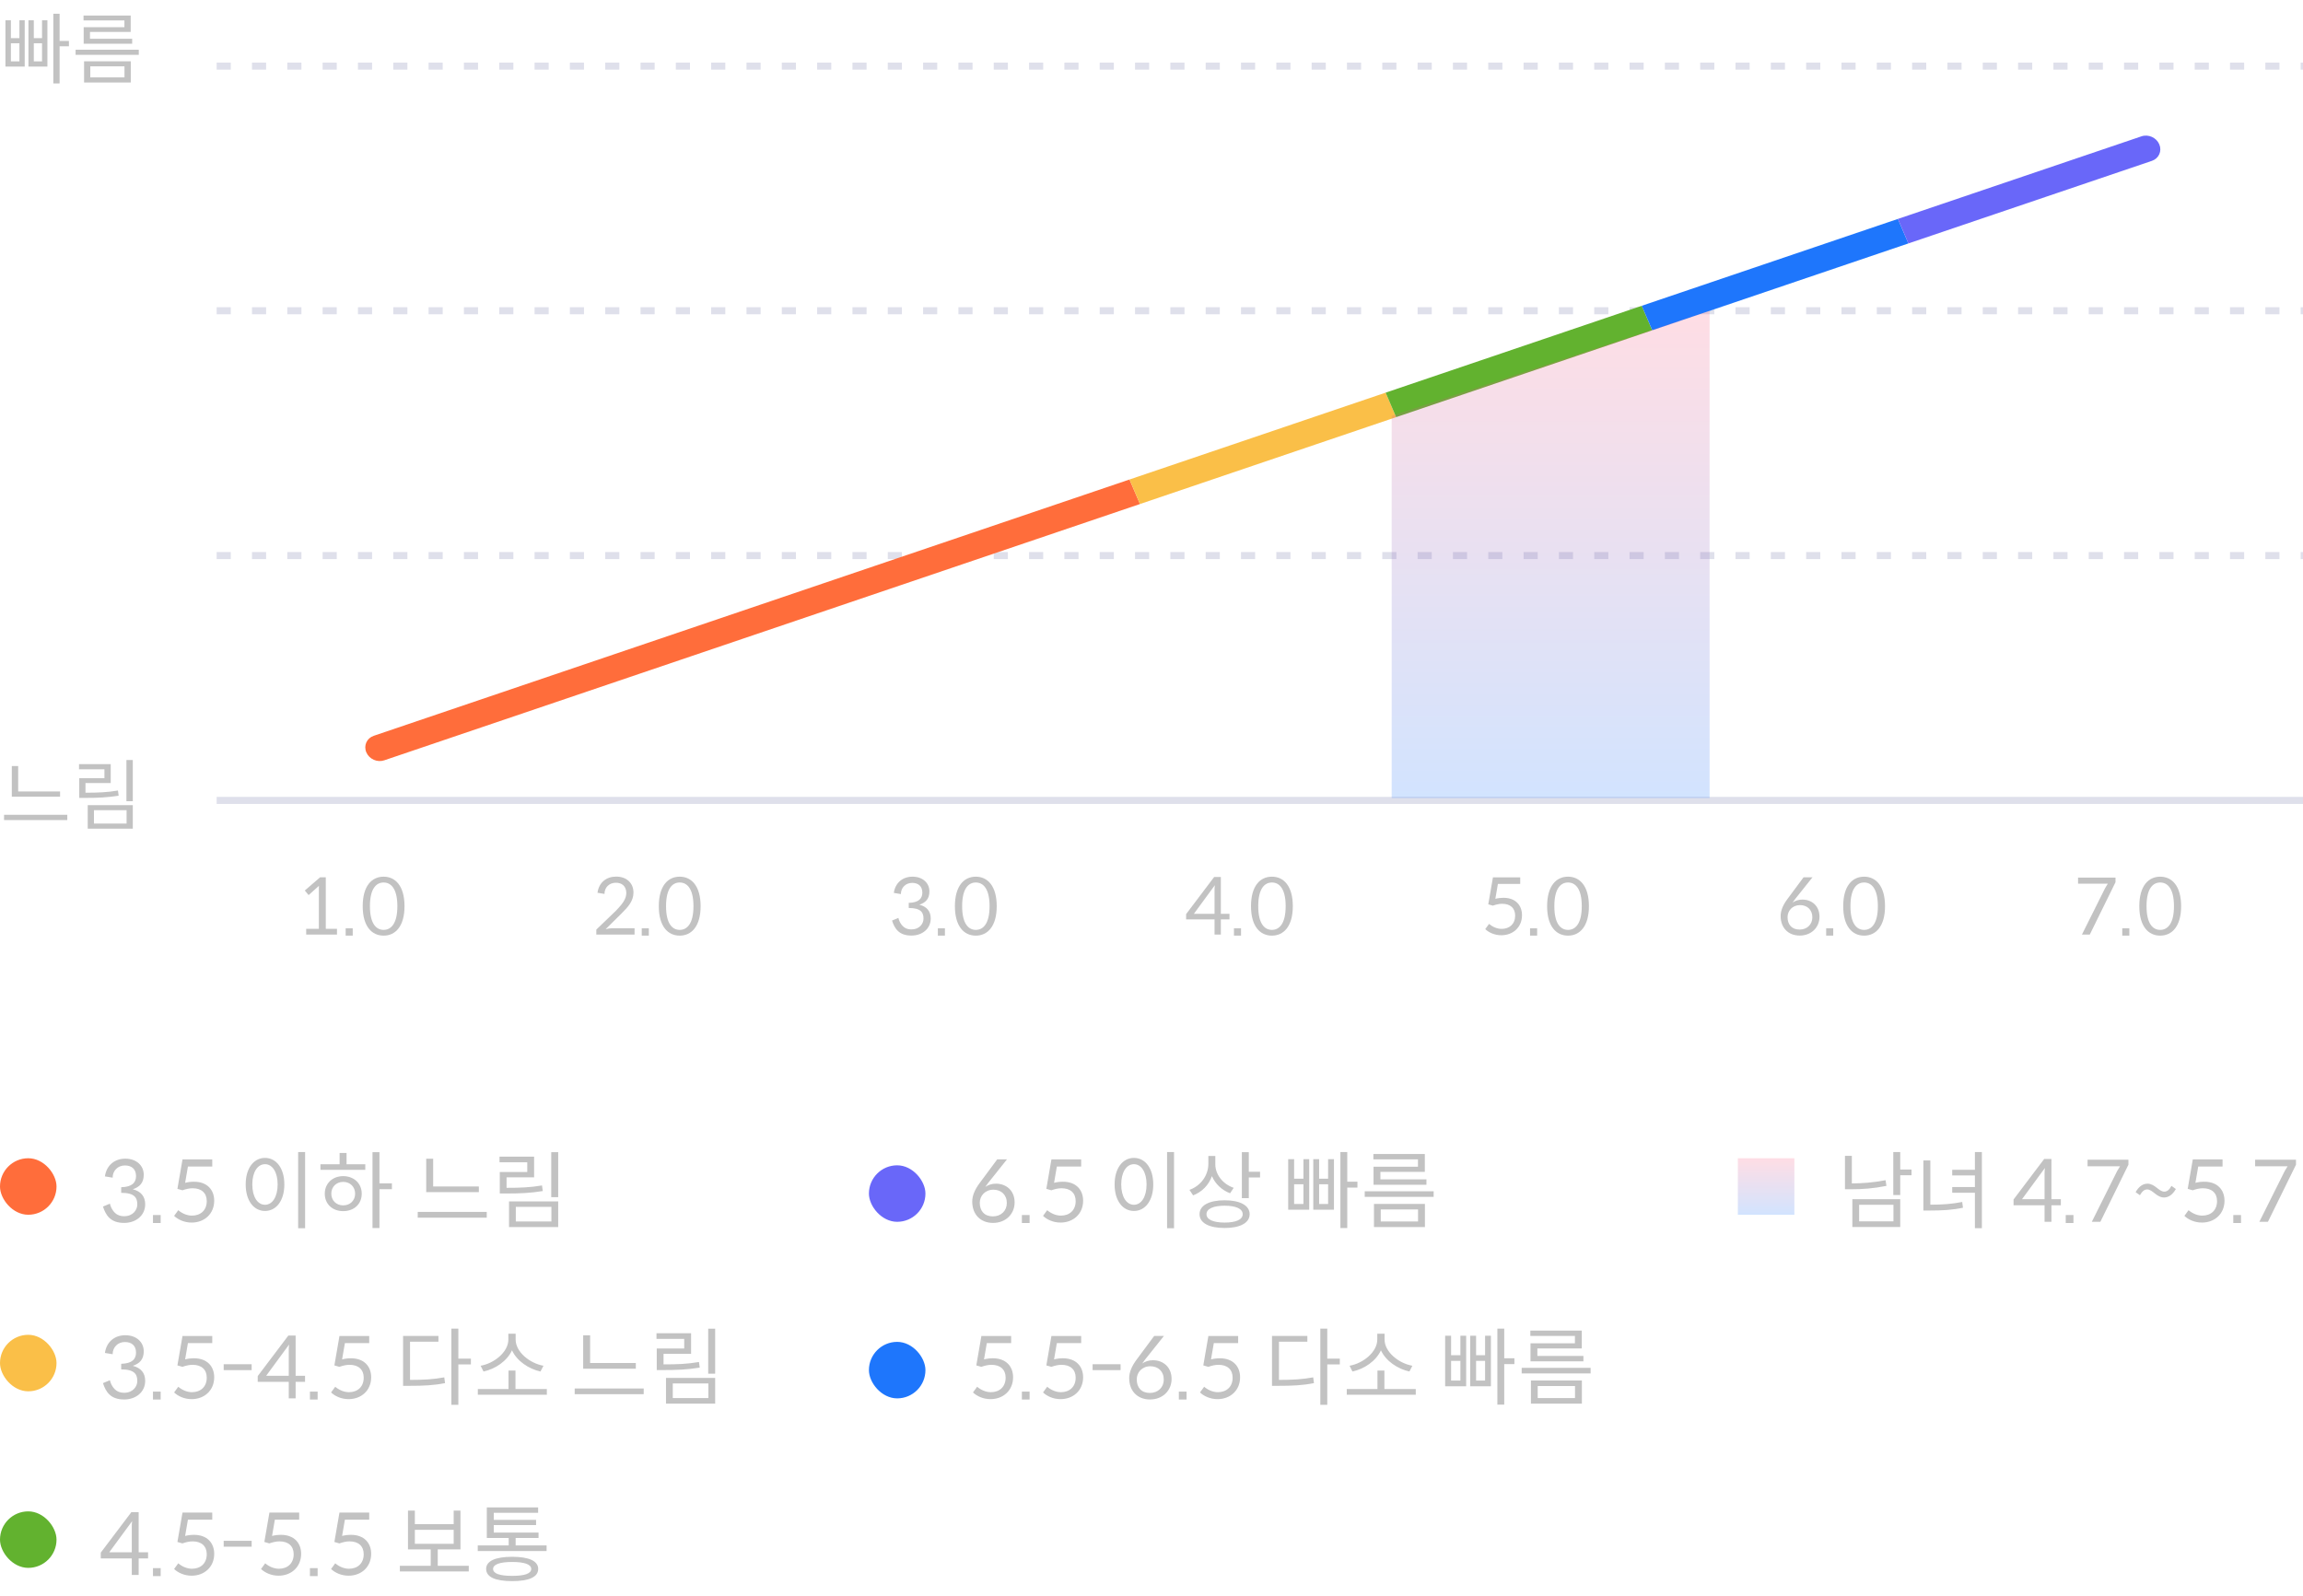 <svg width="326" height="226" viewBox="0 0 326 226" fill="none" xmlns="http://www.w3.org/2000/svg">
<path d="M14.852 166.568L15.944 166.748C15.944 165.764 16.676 165.02 17.684 165.02C18.608 165.02 19.256 165.512 19.256 166.52C19.256 167.432 18.704 168.068 17.156 168.104V168.896C19.04 168.896 19.436 169.592 19.436 170.54C19.436 171.32 18.824 172.208 17.564 172.208C16.652 172.208 16.112 171.74 15.74 170.972C15.644 170.744 15.584 170.564 15.56 170.432L14.576 170.84C14.996 172.136 15.68 173.156 17.576 173.156C19.22 173.156 20.552 172.124 20.552 170.516C20.552 169.412 19.952 168.68 18.8 168.392C19.76 168.068 20.348 167.492 20.348 166.34C20.348 164.996 19.268 164.06 17.744 164.06C16.244 164.06 15.08 164.972 14.852 166.568ZM22.744 172.04H21.652V173.168H22.744V172.04ZM26.206 167.48L26.602 165.176H30.046V164.168H25.834L25.114 168.332L25.822 168.536C26.338 168.356 26.794 168.248 27.262 168.248C28.522 168.248 29.266 168.92 29.266 170.072C29.266 171.368 28.39 172.124 27.178 172.124C26.458 172.124 25.762 171.8 25.234 171.356L24.646 172.16C25.186 172.676 26.074 173.108 27.13 173.108C28.918 173.108 30.322 171.884 30.322 170.012C30.322 168.476 29.326 167.324 27.466 167.324C27.034 167.324 26.614 167.372 26.206 167.48ZM43.19 173.912V163.124H42.206V173.912H43.19ZM37.514 163.952C35.918 163.952 34.778 165.416 34.778 167.708C34.778 170 35.918 171.464 37.514 171.464C39.11 171.464 40.25 170 40.25 167.708C40.25 165.416 39.11 163.952 37.514 163.952ZM37.514 164.84C38.558 164.84 39.302 165.968 39.302 167.708C39.302 169.46 38.558 170.588 37.514 170.588C36.458 170.588 35.714 169.46 35.714 167.708C35.714 165.968 36.458 164.84 37.514 164.84ZM53.713 168.38H55.477V167.552H53.713V163.136H52.729V173.888H53.713V168.38ZM51.709 164.852H49.057V163.256H48.073V164.852H45.361V165.644H51.709V164.852ZM48.577 166.532C47.065 166.532 45.973 167.576 45.973 169.016C45.973 170.492 47.065 171.488 48.577 171.488C50.113 171.488 51.205 170.492 51.205 169.016C51.205 167.576 50.113 166.532 48.577 166.532ZM48.577 170.672C47.605 170.672 46.897 169.976 46.897 169.016C46.897 168.056 47.605 167.348 48.577 167.348C49.573 167.348 50.269 168.056 50.269 169.016C50.269 169.976 49.573 170.672 48.577 170.672ZM60.332 168.8H67.784V167.996H61.316V164.072H60.332V168.8ZM68.9 172.412V171.596H59.132V172.412H68.9ZM79.015 169.508V163.136H78.031V169.508H79.015ZM76.831 168.644L76.723 167.852C75.019 168.14 73.627 168.188 71.707 168.188V166.7H75.607V163.772H70.711V164.576H74.635V165.944H70.747V168.992H71.611C73.591 168.992 75.079 168.932 76.831 168.644ZM79.015 170.108H72.055V173.744H79.015V170.108ZM78.055 172.952H73.015V170.888H78.055V172.952Z" fill="#C2C2C2"/>
<rect y="164" width="8" height="8" rx="4" fill="#FF6D3B"/>
<path d="M14.852 191.568L15.944 191.748C15.944 190.764 16.676 190.02 17.684 190.02C18.608 190.02 19.256 190.512 19.256 191.52C19.256 192.432 18.704 193.068 17.156 193.104V193.896C19.04 193.896 19.436 194.592 19.436 195.54C19.436 196.32 18.824 197.208 17.564 197.208C16.652 197.208 16.112 196.74 15.74 195.972C15.644 195.744 15.584 195.564 15.56 195.432L14.576 195.84C14.996 197.136 15.68 198.156 17.576 198.156C19.22 198.156 20.552 197.124 20.552 195.516C20.552 194.412 19.952 193.68 18.8 193.392C19.76 193.068 20.348 192.492 20.348 191.34C20.348 189.996 19.268 189.06 17.744 189.06C16.244 189.06 15.08 189.972 14.852 191.568ZM22.744 197.04H21.652V198.168H22.744V197.04ZM26.206 192.48L26.602 190.176H30.046V189.168H25.834L25.114 193.332L25.822 193.536C26.338 193.356 26.794 193.248 27.262 193.248C28.522 193.248 29.266 193.92 29.266 195.072C29.266 196.368 28.39 197.124 27.178 197.124C26.458 197.124 25.762 196.8 25.234 196.356L24.646 197.16C25.186 197.676 26.074 198.108 27.13 198.108C28.918 198.108 30.322 196.884 30.322 195.012C30.322 193.476 29.326 192.324 27.466 192.324C27.034 192.324 26.614 192.372 26.206 192.48ZM35.623 193.164H31.663V194.004H35.623V193.164ZM43.179 195.66V194.796H41.847V189.108H40.815L36.483 194.844V195.66H40.875V198H41.847V195.66H43.179ZM40.875 191.124V194.796H37.683L40.923 190.38C40.887 190.632 40.875 190.92 40.875 191.124ZM44.963 197.04H43.871V198.168H44.963V197.04ZM48.425 192.48L48.821 190.176H52.265V189.168H48.053L47.333 193.332L48.041 193.536C48.557 193.356 49.013 193.248 49.481 193.248C50.741 193.248 51.485 193.92 51.485 195.072C51.485 196.368 50.609 197.124 49.397 197.124C48.677 197.124 47.981 196.8 47.453 196.356L46.865 197.16C47.405 197.676 48.293 198.108 49.349 198.108C51.137 198.108 52.541 196.884 52.541 195.012C52.541 193.476 51.545 192.324 49.685 192.324C49.253 192.324 48.833 192.372 48.425 192.48ZM64.881 193.188H66.657V192.372H64.881V188.124H63.897V198.912H64.881V193.188ZM58.041 195.384V189.972H62.061V189.156H57.057V196.224H57.909C59.925 196.224 61.365 196.164 62.997 195.84L62.889 195.024C61.341 195.312 59.961 195.384 58.041 195.384ZM76.508 194.196L76.928 193.38C75.044 193.056 72.992 191.46 72.992 189.672V188.844H71.96V189.672C71.96 191.46 69.92 193.056 68.036 193.38L68.444 194.196C70.1 193.848 71.768 192.732 72.476 191.196C73.184 192.732 74.864 193.836 76.508 194.196ZM77.408 197.484V196.68H72.968V194.064H71.984V196.68H67.64V197.484H77.408ZM82.551 193.8H90.003V192.996H83.535V189.072H82.551V193.8ZM91.119 197.412V196.596H81.351V197.412H91.119ZM101.234 194.508V188.136H100.25V194.508H101.234ZM99.05 193.644L98.942 192.852C97.238 193.14 95.846 193.188 93.926 193.188V191.7H97.826V188.772H92.93V189.576H96.854V190.944H92.966V193.992H93.83C95.81 193.992 97.298 193.932 99.05 193.644ZM101.234 195.108H94.274V198.744H101.234V195.108ZM100.274 197.952H95.234V195.888H100.274V197.952Z" fill="#C2C2C2"/>
<rect y="189" width="8" height="8" rx="4" fill="#FABF48"/>
<path d="M20.96 220.66V219.796H19.628V214.108H18.596L14.264 219.844V220.66H18.656V223H19.628V220.66H20.96ZM18.656 216.124V219.796H15.464L18.704 215.38C18.668 215.632 18.656 215.92 18.656 216.124ZM22.744 222.04H21.652V223.168H22.744V222.04ZM26.206 217.48L26.602 215.176H30.046V214.168H25.834L25.114 218.332L25.822 218.536C26.338 218.356 26.794 218.248 27.262 218.248C28.522 218.248 29.266 218.92 29.266 220.072C29.266 221.368 28.39 222.124 27.178 222.124C26.458 222.124 25.762 221.8 25.234 221.356L24.646 222.16C25.186 222.676 26.074 223.108 27.13 223.108C28.918 223.108 30.322 221.884 30.322 220.012C30.322 218.476 29.326 217.324 27.466 217.324C27.034 217.324 26.614 217.372 26.206 217.48ZM35.623 218.164H31.663V219.004H35.623V218.164ZM38.511 217.48L38.907 215.176H42.351V214.168H38.139L37.419 218.332L38.127 218.536C38.643 218.356 39.099 218.248 39.567 218.248C40.827 218.248 41.571 218.92 41.571 220.072C41.571 221.368 40.695 222.124 39.483 222.124C38.763 222.124 38.067 221.8 37.539 221.356L36.951 222.16C37.491 222.676 38.379 223.108 39.435 223.108C41.223 223.108 42.627 221.884 42.627 220.012C42.627 218.476 41.631 217.324 39.771 217.324C39.339 217.324 38.919 217.372 38.511 217.48ZM44.963 222.04H43.871V223.168H44.963V222.04ZM48.425 217.48L48.821 215.176H52.265V214.168H48.053L47.333 218.332L48.041 218.536C48.557 218.356 49.013 218.248 49.481 218.248C50.741 218.248 51.485 218.92 51.485 220.072C51.485 221.368 50.609 222.124 49.397 222.124C48.677 222.124 47.981 221.8 47.453 221.356L46.865 222.16C47.405 222.676 48.293 223.108 49.349 223.108C51.137 223.108 52.541 221.884 52.541 220.012C52.541 218.476 51.545 217.324 49.685 217.324C49.253 217.324 48.833 217.372 48.425 217.48ZM66.357 222.508V221.704H61.965V219.388H65.181V213.892H64.221V215.812H58.725V213.892H57.753V219.388H60.969V221.704H56.601V222.508H66.357ZM64.221 218.596H58.725V216.616H64.221V218.596ZM77.372 219.616V218.824H72.992V217.768H76.232V217H69.896V215.944H75.884V215.2H69.896V214.204H76.172V213.436H68.912V217.768H72.008V218.824H67.628V219.616H77.372ZM72.5 220.432C70.112 220.432 68.816 221.032 68.816 222.148C68.816 223.3 70.112 223.876 72.5 223.876C74.888 223.876 76.184 223.3 76.184 222.148C76.184 221.032 74.888 220.432 72.5 220.432ZM72.5 223.132C70.76 223.132 69.8 222.82 69.8 222.148C69.8 221.512 70.76 221.164 72.5 221.164C74.24 221.164 75.2 221.512 75.2 222.148C75.2 222.82 74.24 223.132 72.5 223.132Z" fill="#C2C2C2"/>
<rect y="214" width="8" height="8" rx="4" fill="#62B22F"/>
<path d="M139.292 192.48L139.688 190.176H143.132V189.168H138.92L138.2 193.332L138.908 193.536C139.424 193.356 139.88 193.248 140.348 193.248C141.608 193.248 142.352 193.92 142.352 195.072C142.352 196.368 141.476 197.124 140.264 197.124C139.544 197.124 138.848 196.8 138.32 196.356L137.732 197.16C138.272 197.676 139.16 198.108 140.216 198.108C142.004 198.108 143.408 196.884 143.408 195.012C143.408 193.476 142.412 192.324 140.552 192.324C140.12 192.324 139.7 192.372 139.292 192.48ZM145.744 197.04H144.652V198.168H145.744V197.04ZM149.206 192.48L149.602 190.176H153.046V189.168H148.834L148.114 193.332L148.822 193.536C149.338 193.356 149.794 193.248 150.262 193.248C151.522 193.248 152.266 193.92 152.266 195.072C152.266 196.368 151.39 197.124 150.178 197.124C149.458 197.124 148.762 196.8 148.234 196.356L147.646 197.16C148.186 197.676 149.074 198.108 150.13 198.108C151.918 198.108 153.322 196.884 153.322 195.012C153.322 193.476 152.326 192.324 150.466 192.324C150.034 192.324 149.614 192.372 149.206 192.48ZM158.623 193.164H154.663V194.004H158.623V193.164ZM162.111 192.48L164.763 189.156H163.383L160.935 192.456C160.167 193.464 159.843 194.352 159.843 195.132C159.843 196.956 161.007 198.156 162.795 198.156C164.595 198.156 165.843 196.884 165.843 195.252C165.843 193.56 164.643 192.6 163.203 192.6C162.615 192.6 162.123 192.768 161.691 193.056C161.775 192.96 161.907 192.768 162.111 192.48ZM162.771 197.232C161.571 197.232 160.911 196.464 160.911 195.312C160.911 194.316 161.667 193.452 162.843 193.452C163.935 193.452 164.739 194.172 164.739 195.336C164.739 196.428 163.935 197.232 162.771 197.232ZM167.963 197.04H166.871V198.168H167.963V197.04ZM171.425 192.48L171.821 190.176H175.265V189.168H171.053L170.333 193.332L171.041 193.536C171.557 193.356 172.013 193.248 172.481 193.248C173.741 193.248 174.485 193.92 174.485 195.072C174.485 196.368 173.609 197.124 172.397 197.124C171.677 197.124 170.981 196.8 170.453 196.356L169.865 197.16C170.405 197.676 171.293 198.108 172.349 198.108C174.137 198.108 175.541 196.884 175.541 195.012C175.541 193.476 174.545 192.324 172.685 192.324C172.253 192.324 171.833 192.372 171.425 192.48ZM187.881 193.188H189.657V192.372H187.881V188.124H186.897V198.912H187.881V193.188ZM181.041 195.384V189.972H185.061V189.156H180.057V196.224H180.909C182.925 196.224 184.365 196.164 185.997 195.84L185.889 195.024C184.341 195.312 182.961 195.384 181.041 195.384ZM199.508 194.196L199.928 193.38C198.044 193.056 195.992 191.46 195.992 189.672V188.844H194.96V189.672C194.96 191.46 192.92 193.056 191.036 193.38L191.444 194.196C193.1 193.848 194.768 192.732 195.476 191.196C196.184 192.732 197.864 193.836 199.508 194.196ZM200.408 197.484V196.68H195.968V194.064H194.984V196.68H190.64V197.484H200.408ZM212.931 193.152H214.371V192.324H212.931V188.124H211.959V198.888H212.931V193.152ZM207.543 189.132H206.727V191.892H205.407V189.132H204.567V196.284H207.543V189.132ZM211.047 189.132H210.219V191.892H208.947V189.132H208.119V196.284H211.047V189.132ZM205.407 192.684H206.727V195.48H205.407V192.684ZM208.947 192.684H210.219V195.48H208.947V192.684ZM216.626 189.156H222.938V190.2H216.65V192.756H224.138V191.988H217.622V190.932H223.91V188.4H216.626V189.156ZM225.158 194.472V193.68H215.402V194.472H225.158ZM223.922 195.468H216.71V198.744H223.922V195.468ZM222.95 197.952H217.67V196.248H222.95V197.952Z" fill="#C2C2C2"/>
<rect x="123" y="190" width="8" height="8" rx="4" fill="#1E76FC"/>
<path d="M139.892 167.48L142.544 164.156H141.164L138.716 167.456C137.948 168.464 137.624 169.352 137.624 170.132C137.624 171.956 138.788 173.156 140.576 173.156C142.376 173.156 143.624 171.884 143.624 170.252C143.624 168.56 142.424 167.6 140.984 167.6C140.396 167.6 139.904 167.768 139.472 168.056C139.556 167.96 139.688 167.768 139.892 167.48ZM140.552 172.232C139.352 172.232 138.692 171.464 138.692 170.312C138.692 169.316 139.448 168.452 140.624 168.452C141.716 168.452 142.52 169.172 142.52 170.336C142.52 171.428 141.716 172.232 140.552 172.232ZM145.744 172.04H144.652V173.168H145.744V172.04ZM149.206 167.48L149.602 165.176H153.046V164.168H148.834L148.114 168.332L148.822 168.536C149.338 168.356 149.794 168.248 150.262 168.248C151.522 168.248 152.266 168.92 152.266 170.072C152.266 171.368 151.39 172.124 150.178 172.124C149.458 172.124 148.762 171.8 148.234 171.356L147.646 172.16C148.186 172.676 149.074 173.108 150.13 173.108C151.918 173.108 153.322 171.884 153.322 170.012C153.322 168.476 152.326 167.324 150.466 167.324C150.034 167.324 149.614 167.372 149.206 167.48ZM166.19 173.912V163.124H165.206V173.912H166.19ZM160.514 163.952C158.918 163.952 157.778 165.416 157.778 167.708C157.778 170 158.918 171.464 160.514 171.464C162.11 171.464 163.25 170 163.25 167.708C163.25 165.416 162.11 163.952 160.514 163.952ZM160.514 164.84C161.558 164.84 162.302 165.968 162.302 167.708C162.302 169.46 161.558 170.588 160.514 170.588C159.458 170.588 158.714 169.46 158.714 167.708C158.714 165.968 159.458 164.84 160.514 164.84ZM178.369 166.724V165.908H176.773V163.136H175.789V169.652H176.773V166.724H178.369ZM174.121 168.956L174.637 168.188C173.101 167.672 172.033 166.304 172.033 164.864V163.676H171.049V164.78C171.049 166.4 170.005 167.9 168.373 168.476L168.889 169.256C170.149 168.776 171.109 167.792 171.553 166.532C172.033 167.636 172.957 168.524 174.121 168.956ZM173.353 169.952C171.157 169.952 169.801 170.672 169.801 171.92C169.801 173.168 171.157 173.876 173.353 173.876C175.525 173.876 176.893 173.168 176.893 171.92C176.893 170.672 175.525 169.952 173.353 169.952ZM173.353 173.108C171.757 173.108 170.785 172.688 170.785 171.92C170.785 171.152 171.757 170.72 173.353 170.72C174.949 170.72 175.909 171.152 175.909 171.92C175.909 172.688 174.949 173.108 173.353 173.108ZM190.712 168.152H192.152V167.324H190.712V163.124H189.74V173.888H190.712V168.152ZM185.324 164.132H184.508V166.892H183.188V164.132H182.348V171.284H185.324V164.132ZM188.828 164.132H188V166.892H186.728V164.132H185.9V171.284H188.828V164.132ZM183.188 167.684H184.508V170.48H183.188V167.684ZM186.728 167.684H188V170.48H186.728V167.684ZM194.407 164.156H200.719V165.2H194.431V167.756H201.919V166.988H195.403V165.932H201.691V163.4H194.407V164.156ZM202.939 169.472V168.68H193.183V169.472H202.939ZM201.703 170.468H194.491V173.744H201.703V170.468ZM200.731 172.952H195.451V171.248H200.731V172.952Z" fill="#C2C2C2"/>
<rect x="123" y="165" width="8" height="8" rx="4" fill="#6967F9"/>
<path d="M1.672 112.803H8.503V112.066H2.574V108.469H1.672V112.803ZM9.526 116.114V115.366H0.572V116.114H9.526ZM18.798 113.452V107.611H17.896V113.452H18.798ZM16.796 112.66L16.697 111.934C15.135 112.198 13.859 112.242 12.099 112.242V110.878H15.674V108.194H11.186V108.931H14.783V110.185H11.219V112.979H12.011C13.826 112.979 15.19 112.924 16.796 112.66ZM18.798 114.002H12.418V117.335H18.798V114.002ZM17.918 116.609H13.298V114.717H17.918V116.609Z" fill="#C2C2C2"/>
<path d="M8.437 6.556H9.757V5.797H8.437V1.947H7.546V11.814H8.437V6.556ZM3.498 2.871H2.75V5.401H1.54V2.871H0.77V9.427H3.498V2.871ZM6.71 2.871H5.951V5.401H4.785V2.871H4.026V9.427H6.71V2.871ZM1.54 6.127H2.75V8.69H1.54V6.127ZM4.785 6.127H5.951V8.69H4.785V6.127ZM11.824 2.893H17.61V3.85H11.846V6.193H18.71V5.489H12.737V4.521H18.501V2.2H11.824V2.893ZM19.645 7.766V7.04H10.702V7.766H19.645ZM18.512 8.679H11.901V11.682H18.512V8.679ZM17.621 10.956H12.781V9.394H17.621V10.956Z" fill="#C2C2C2"/>
<path d="M30.669 44H326" stroke="#DFE0EB" stroke-dasharray="2 3"/>
<path d="M30.669 78.667H326" stroke="#DFE0EB" stroke-dasharray="2 3"/>
<path d="M30.669 9.364H326" stroke="#DFE0EB" stroke-dasharray="2 3"/>
<path d="M47.701 132.326V131.512H46.117V124.219H45.314L43.147 126.089L43.686 126.738L45.149 125.429C45.138 125.506 45.138 125.605 45.138 125.704V131.512H43.345V132.326H47.701ZM49.93 131.446H48.929V132.48H49.93V131.446ZM57.261 128.311C57.261 125.44 55.963 124.131 54.302 124.131C52.63 124.131 51.343 125.44 51.343 128.311C51.343 131.171 52.63 132.48 54.302 132.48C55.963 132.48 57.261 131.171 57.261 128.311ZM56.249 128.311C56.249 130.819 55.325 131.666 54.302 131.666C53.279 131.666 52.366 130.819 52.366 128.311C52.366 125.792 53.279 124.956 54.302 124.956C55.325 124.956 56.249 125.792 56.249 128.311Z" fill="#C2C2C2"/>
<path d="M89.824 132.326V131.435H86.645C86.37 131.435 86.04 131.479 85.732 131.567L87.987 129.334C88.9 128.421 89.67 127.585 89.67 126.386C89.67 124.956 88.603 124.12 87.228 124.12C85.853 124.12 84.786 124.923 84.577 126.408L85.567 126.573C85.567 125.649 86.249 124.989 87.173 124.989C88.009 124.989 88.625 125.44 88.658 126.408C88.658 127.354 88.042 128.047 87.195 128.949L84.412 131.622V132.326H89.824ZM91.844 131.446H90.843V132.48H91.844V131.446ZM99.175 128.311C99.175 125.44 97.877 124.131 96.216 124.131C94.544 124.131 93.257 125.44 93.257 128.311C93.257 131.171 94.544 132.48 96.216 132.48C97.877 132.48 99.175 131.171 99.175 128.311ZM98.163 128.311C98.163 130.819 97.24 131.666 96.216 131.666C95.194 131.666 94.281 130.819 94.281 128.311C94.281 125.792 95.194 124.956 96.216 124.956C97.24 124.956 98.163 125.792 98.163 128.311Z" fill="#C2C2C2"/>
<path d="M126.524 126.43L127.525 126.595C127.525 125.693 128.196 125.011 129.12 125.011C129.967 125.011 130.561 125.462 130.561 126.386C130.561 127.222 130.055 127.805 128.636 127.838V128.564C130.363 128.564 130.726 129.202 130.726 130.071C130.726 130.786 130.165 131.6 129.01 131.6C128.174 131.6 127.679 131.171 127.338 130.467C127.25 130.258 127.195 130.093 127.173 129.972L126.271 130.346C126.656 131.534 127.283 132.469 129.021 132.469C130.528 132.469 131.749 131.523 131.749 130.049C131.749 129.037 131.199 128.366 130.143 128.102C131.023 127.805 131.562 127.277 131.562 126.221C131.562 124.989 130.572 124.131 129.175 124.131C127.8 124.131 126.733 124.967 126.524 126.43ZM133.758 131.446H132.757V132.48H133.758V131.446ZM141.09 128.311C141.09 125.44 139.792 124.131 138.131 124.131C136.459 124.131 135.172 125.44 135.172 128.311C135.172 131.171 136.459 132.48 138.131 132.48C139.792 132.48 141.09 131.171 141.09 128.311ZM140.078 128.311C140.078 130.819 139.154 131.666 138.131 131.666C137.108 131.666 136.195 130.819 136.195 128.311C136.195 125.792 137.108 124.956 138.131 124.956C139.154 124.956 140.078 125.792 140.078 128.311Z" fill="#C2C2C2"/>
<path d="M174.037 130.181V129.389H172.816V124.175H171.87L167.899 129.433V130.181H171.925V132.326H172.816V130.181H174.037ZM171.925 126.023V129.389H168.999L171.969 125.341C171.936 125.572 171.925 125.836 171.925 126.023ZM175.673 131.446H174.672V132.48H175.673V131.446ZM183.004 128.311C183.004 125.44 181.706 124.131 180.045 124.131C178.373 124.131 177.086 125.44 177.086 128.311C177.086 131.171 178.373 132.48 180.045 132.48C181.706 132.48 183.004 131.171 183.004 128.311ZM181.992 128.311C181.992 130.819 181.068 131.666 180.045 131.666C179.022 131.666 178.109 130.819 178.109 128.311C178.109 125.792 179.022 124.956 180.045 124.956C181.068 124.956 181.992 125.792 181.992 128.311Z" fill="#C2C2C2"/>
<path d="M211.673 127.266L212.036 125.154H215.193V124.23H211.332L210.672 128.047L211.321 128.234C211.794 128.069 212.212 127.97 212.641 127.97C213.796 127.97 214.478 128.586 214.478 129.642C214.478 130.83 213.675 131.523 212.564 131.523C211.904 131.523 211.266 131.226 210.782 130.819L210.243 131.556C210.738 132.029 211.552 132.425 212.52 132.425C214.159 132.425 215.446 131.303 215.446 129.587C215.446 128.179 214.533 127.123 212.828 127.123C212.432 127.123 212.047 127.167 211.673 127.266ZM217.588 131.446H216.587V132.48H217.588V131.446ZM224.919 128.311C224.919 125.44 223.621 124.131 221.96 124.131C220.288 124.131 219.001 125.44 219.001 128.311C219.001 131.171 220.288 132.48 221.96 132.48C223.621 132.48 224.919 131.171 224.919 128.311ZM223.907 128.311C223.907 130.819 222.983 131.666 221.96 131.666C220.937 131.666 220.024 130.819 220.024 128.311C220.024 125.792 220.937 124.956 221.96 124.956C222.983 124.956 223.907 125.792 223.907 128.311Z" fill="#C2C2C2"/>
<path d="M254.137 127.266L256.568 124.219H255.303L253.059 127.244C252.355 128.168 252.058 128.982 252.058 129.697C252.058 131.369 253.125 132.469 254.764 132.469C256.414 132.469 257.558 131.303 257.558 129.807C257.558 128.256 256.458 127.376 255.138 127.376C254.599 127.376 254.148 127.53 253.752 127.794C253.829 127.706 253.95 127.53 254.137 127.266ZM254.742 131.622C253.642 131.622 253.037 130.918 253.037 129.862C253.037 128.949 253.73 128.157 254.808 128.157C255.809 128.157 256.546 128.817 256.546 129.884C256.546 130.885 255.809 131.622 254.742 131.622ZM259.502 131.446H258.501V132.48H259.502V131.446ZM266.833 128.311C266.833 125.44 265.535 124.131 263.874 124.131C262.202 124.131 260.915 125.44 260.915 128.311C260.915 131.171 262.202 132.48 263.874 132.48C265.535 132.48 266.833 131.171 266.833 128.311ZM265.821 128.311C265.821 130.819 264.897 131.666 263.874 131.666C262.851 131.666 261.938 130.819 261.938 128.311C261.938 125.792 262.851 124.956 263.874 124.956C264.897 124.956 265.821 125.792 265.821 128.311Z" fill="#C2C2C2"/>
<path d="M299.461 124.912V124.263H294.159V125.121H298.372L297.998 125.737L294.709 132.326H295.82L299.461 124.912ZM301.416 131.446H300.415V132.48H301.416V131.446ZM308.747 128.311C308.747 125.44 307.449 124.131 305.788 124.131C304.116 124.131 302.829 125.44 302.829 128.311C302.829 131.171 304.116 132.48 305.788 132.48C307.449 132.48 308.747 131.171 308.747 128.311ZM307.735 128.311C307.735 130.819 306.811 131.666 305.788 131.666C304.765 131.666 303.852 130.819 303.852 128.311C303.852 125.792 304.765 124.956 305.788 124.956C306.811 124.956 307.735 125.792 307.735 128.311Z" fill="#C2C2C2"/>
<path d="M30.669 113.333H326" stroke="#DFE0EB"/>
<path d="M51.856 106.528C51.447 105.569 51.915 104.52 52.903 104.185L159.886 67.894L161.37 71.367L54.386 107.658C53.398 107.993 52.266 107.487 51.856 106.528V106.528Z" fill="#FF6D3B"/>
<path d="M159.887 67.894L196.144 55.595L197.626 59.067L161.37 71.366L159.887 67.894Z" fill="#FABF48"/>
<path d="M196.144 55.595L232.4 43.296L233.883 46.768L197.627 59.067L196.144 55.595Z" fill="#62B22F"/>
<path d="M232.401 43.296L268.658 30.997L270.14 34.469L233.884 46.768L232.401 43.296Z" fill="#1E76FC"/>
<path d="M268.659 30.997L303.128 19.305C304.115 18.97 305.247 19.475 305.656 20.434V20.434C306.066 21.393 305.597 22.441 304.61 22.776L270.141 34.469L268.659 30.997Z" fill="#6967F9"/>
<path d="M197 58.892L242 44V113H197V58.892Z" fill="url(#paint0_linear_48_89)" fill-opacity="0.2"/>
<path d="M268.988 166.412H270.584V165.596H268.988V163.124H268.004V169.208H268.988V166.412ZM267.032 167.912L266.912 167.108C265.172 167.444 263.684 167.552 262.136 167.564V163.664H261.164V168.392H262.004C263.636 168.392 265.196 168.284 267.032 167.912ZM268.988 169.796H262.208V173.732H268.988V169.796ZM268.028 172.94H263.168V170.588H268.028V172.94ZM280.543 173.9V163.124H279.559V165.632H276.343V166.436H279.559V168.08H276.343V168.884H279.559V173.9H280.543ZM273.247 170.576V164.312H272.263V171.404H273.079C274.939 171.404 276.307 171.332 277.867 171.008L277.759 170.192C276.283 170.48 274.963 170.576 273.247 170.576ZM291.722 170.66V169.796H290.39V164.108H289.358L285.026 169.844V170.66H289.418V173H290.39V170.66H291.722ZM289.418 166.124V169.796H286.226L289.466 165.38C289.43 165.632 289.418 165.92 289.418 166.124ZM293.506 172.04H292.414V173.168H293.506V172.04ZM301.288 164.912V164.204H295.504V165.14H300.1L299.692 165.812L296.104 173H297.316L301.288 164.912ZM306.336 169.556C306.912 169.556 307.512 169.22 308.004 168.356L307.38 167.912C307.08 168.488 306.744 168.728 306.36 168.728C305.592 168.728 305.04 167.6 303.984 167.6C303.396 167.6 302.796 167.936 302.304 168.8L302.916 169.232C303.24 168.656 303.564 168.416 303.948 168.416C304.716 168.416 305.268 169.556 306.336 169.556ZM310.772 167.48L311.168 165.176H314.612V164.168H310.4L309.68 168.332L310.388 168.536C310.904 168.356 311.36 168.248 311.828 168.248C313.088 168.248 313.832 168.92 313.832 170.072C313.832 171.368 312.956 172.124 311.744 172.124C311.024 172.124 310.328 171.8 309.8 171.356L309.212 172.16C309.752 172.676 310.64 173.108 311.696 173.108C313.484 173.108 314.888 171.884 314.888 170.012C314.888 168.476 313.892 167.324 312.032 167.324C311.6 167.324 311.18 167.372 310.772 167.48ZM317.225 172.04H316.133V173.168H317.225V172.04ZM325.007 164.912V164.204H319.223V165.14H323.819L323.411 165.812L319.823 173H321.035L325.007 164.912Z" fill="#C2C2C2"/>
<rect x="246" y="164" width="8" height="8" fill="url(#paint1_linear_48_89)" fill-opacity="0.2"/>
<defs>
<linearGradient id="paint0_linear_48_89" x1="219.5" y1="44" x2="219.5" y2="113" gradientUnits="userSpaceOnUse">
<stop stop-color="#FD557A"/>
<stop offset="1" stop-color="#1E76FC"/>
</linearGradient>
<linearGradient id="paint1_linear_48_89" x1="250" y1="164" x2="250" y2="172" gradientUnits="userSpaceOnUse">
<stop stop-color="#FD557A"/>
<stop offset="1" stop-color="#1E76FC"/>
</linearGradient>
</defs>
</svg>
